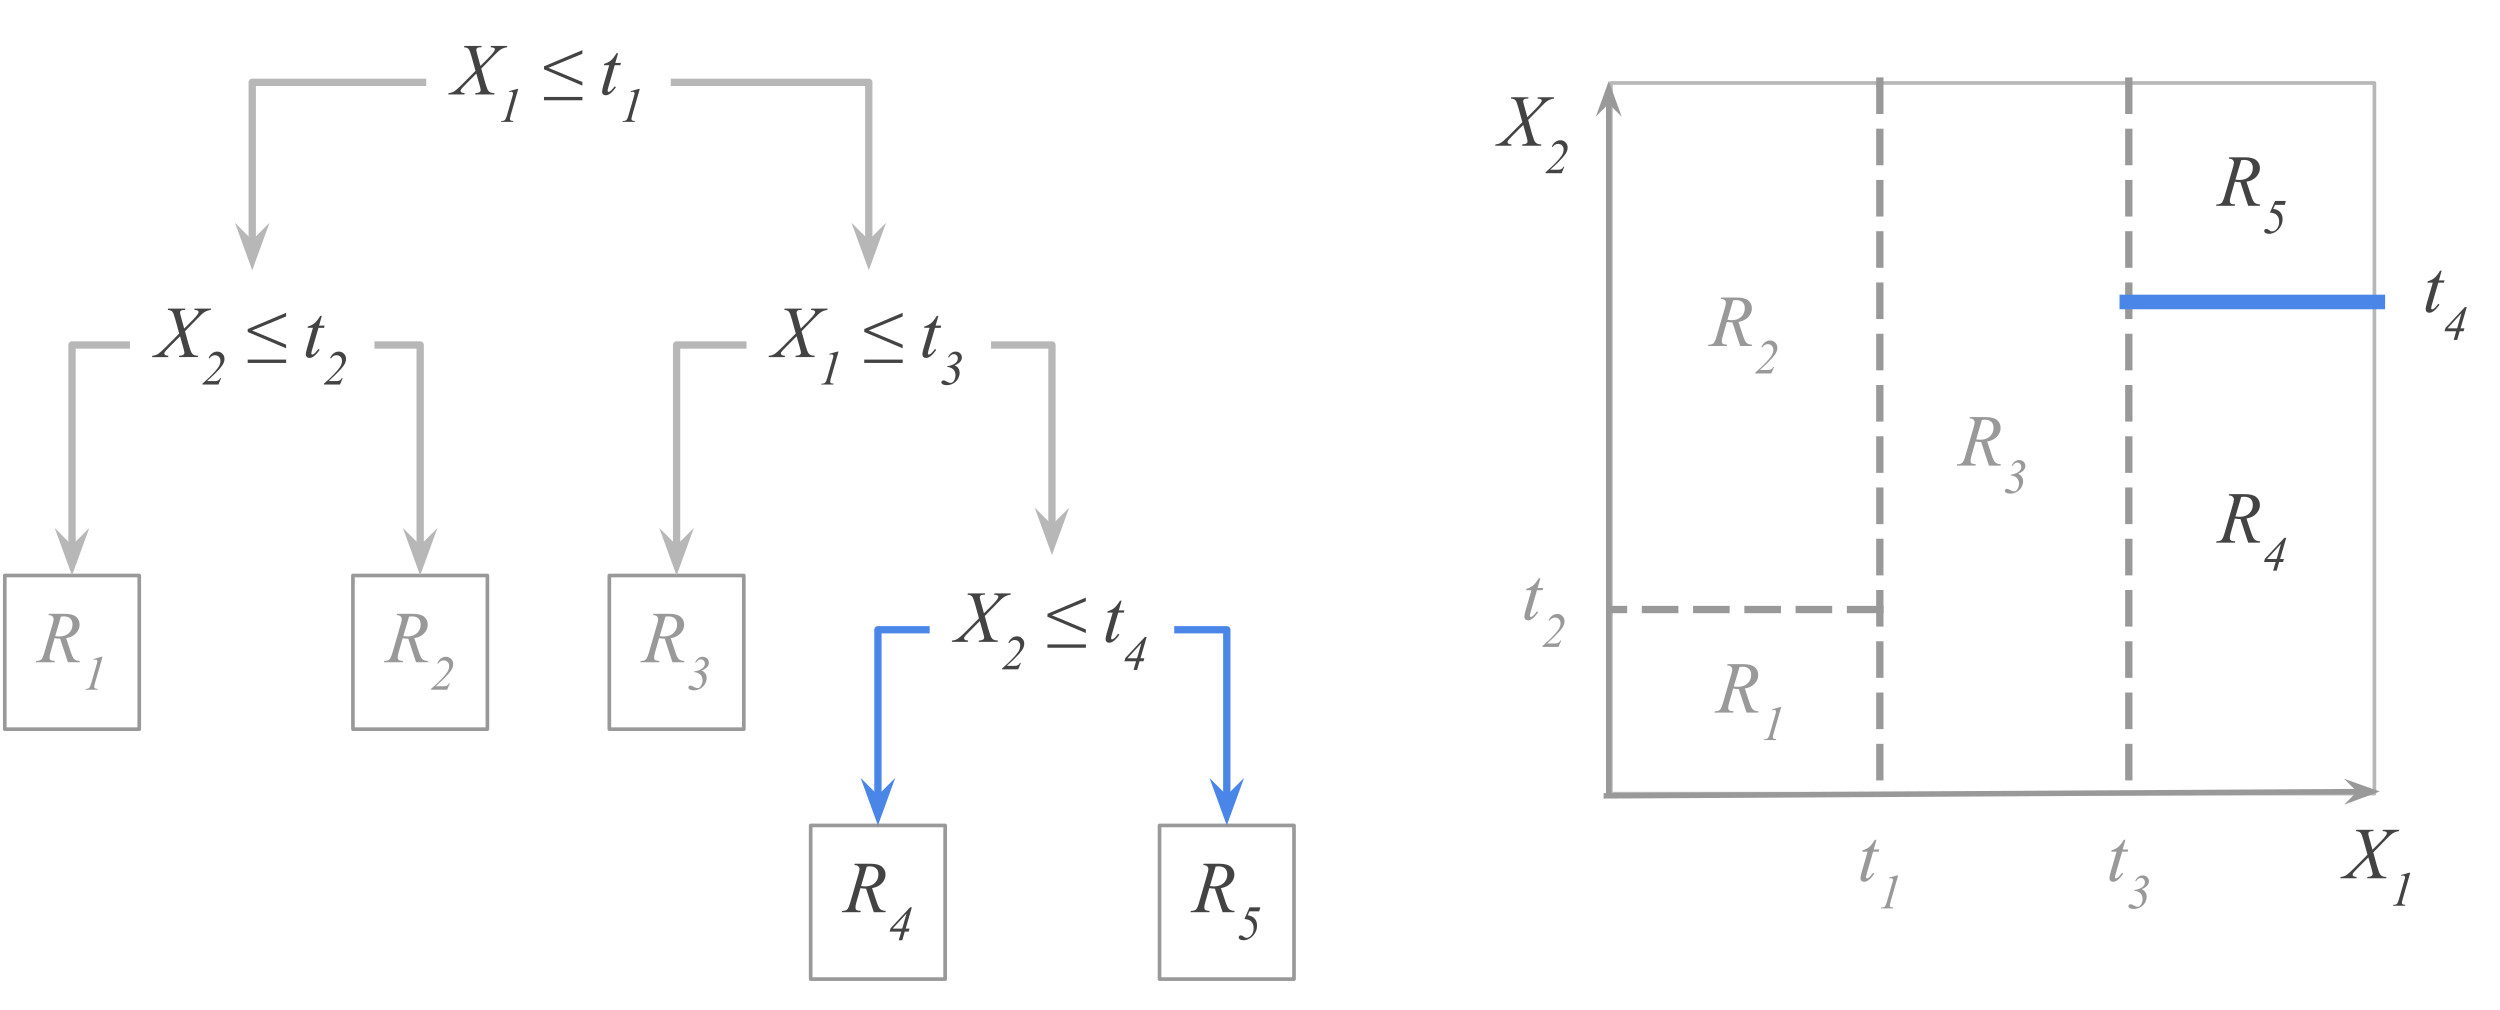 <svg version="1.1" viewBox="0.0 0.0 1365.575 551.656" fill="none" stroke="none" stroke-linecap="square" stroke-miterlimit="10" xmlns:xlink="http://www.w3.org/1999/xlink" xmlns="http://www.w3.org/2000/svg"><clipPath id="p.0"><path d="m0 0l1365.575 0l0 551.656l-1365.575 0l0 -551.656z" clip-rule="nonzero"/></clipPath><g clip-path="url(#p.0)"><path fill="#000000" fill-opacity="0.0" d="m0 0l1365.575 0l0 551.656l-1365.575 0z" fill-rule="evenodd"/><path fill="#000000" fill-opacity="0.0" d="m230.811 4.184l137.575 0l0 81.575l-137.575 0z" fill-rule="evenodd"/><path fill="#434343" d="m268.192 25.099l8.953 0l-0.203 0.719q-1.906 0.281 -3.328 1.156q-1.406 0.859 -3.844 3.453l-6.875 7.031l1.938 7.094q0.266 1.016 1.016 3.141q0.469 1.375 0.938 1.938q0.469 0.562 1.172 0.875q0.719 0.297 2.156 0.359l-0.203 0.719l-10.391 0l0.203 -0.719q1.609 -0.062 2.312 -0.609q0.531 -0.391 0.531 -1.016q0 -0.547 -0.516 -2.406l-1.859 -6.656l-6.203 6.266q-1.812 1.859 -2.172 2.438q-0.219 0.359 -0.219 0.688q0 0.594 0.594 0.953q0.266 0.156 1.656 0.344l-0.188 0.719l-8.812 0l0.203 -0.719q1.672 -0.156 2.719 -0.766q1.547 -0.922 4.266 -3.656l7.688 -7.734l-2.109 -7.641q-0.953 -3.516 -1.672 -4.312q-0.703 -0.812 -2.484 -0.938l0.203 -0.719l9.469 0l-0.234 0.719q-1.312 0 -1.781 0.172q-0.453 0.156 -0.703 0.5q-0.234 0.344 -0.234 0.781q0 0.469 0.469 2.188l1.797 6.516l4.156 -4.141q2.469 -2.453 3.391 -3.969q0.328 -0.516 0.328 -0.938q0 -0.438 -0.375 -0.703q-0.531 -0.344 -1.969 -0.406l0.219 -0.719z" fill-rule="nonzero"/><path fill="#434343" d="m283.079 48.568l-4.188 14.594q-0.359 1.281 -0.359 1.859q0 0.484 0.328 0.734q0.328 0.25 1.547 0.344l-0.125 0.484l-6.703 0l0.188 -0.484q1.062 -0.016 1.406 -0.172q0.547 -0.234 0.812 -0.625q0.438 -0.594 0.875 -2.141l3.016 -10.484q0.281 -0.938 0.297 -1.094q0.047 -0.25 0.047 -0.5q0 -0.453 -0.25 -0.719q-0.25 -0.266 -0.672 -0.266q-0.344 0 -1.062 0.156l-0.156 -0.469l4.375 -1.219l0.625 0z" fill-rule="nonzero"/><path fill="#434343" d="m318.11 46.771l-20.969 -8.906l0 -1.609l20.969 -8.875l0 2.0l-18.562 7.672l18.562 7.734l0 1.984zm-20.984 6.188l21.016 0l0 1.812l-21.016 0l0 -1.812zm40.5 -23.891l-1.516 5.312l3.062 0l-0.328 1.219l-3.047 0l-3.359 11.531q-0.547 1.859 -0.547 2.406q0 0.328 0.156 0.5q0.156 0.172 0.359 0.172q0.5 0 1.297 -0.672q0.469 -0.391 2.094 -2.406l0.641 0.484q-1.797 2.625 -3.406 3.688q-1.094 0.75 -2.203 0.75q-0.859 0 -1.406 -0.531q-0.547 -0.547 -0.547 -1.391q0 -1.047 0.625 -3.219l3.266 -11.312l-2.953 0l0.203 -0.75q2.141 -0.594 3.562 -1.75q1.438 -1.172 3.188 -4.031l0.859 0z" fill-rule="nonzero"/><path fill="#434343" d="m349.473 48.568l-4.188 14.594q-0.359 1.281 -0.359 1.859q0 0.484 0.328 0.734q0.328 0.25 1.547 0.344l-0.125 0.484l-6.703 0l0.188 -0.484q1.062 -0.016 1.406 -0.172q0.547 -0.234 0.812 -0.625q0.438 -0.594 0.875 -2.141l3.016 -10.484q0.281 -0.938 0.297 -1.094q0.047 -0.25 0.047 -0.5q0 -0.453 -0.25 -0.719q-0.25 -0.266 -0.672 -0.266q-0.344 0 -1.062 0.156l-0.156 -0.469l4.375 -1.219l0.625 0z" fill-rule="nonzero"/><path fill="#000000" fill-opacity="0.0" d="m68.974 147.659l137.575 0l0 81.575l-137.575 0z" fill-rule="evenodd"/><path fill="#434343" d="m106.355 168.574l8.953 0l-0.203 0.719q-1.906 0.281 -3.328 1.156q-1.406 0.859 -3.844 3.453l-6.875 7.031l1.938 7.094q0.266 1.016 1.016 3.141q0.469 1.375 0.938 1.938q0.469 0.562 1.172 0.875q0.719 0.297 2.156 0.359l-0.203 0.719l-10.391 0l0.203 -0.719q1.609 -0.062 2.312 -0.609q0.531 -0.391 0.531 -1.016q0 -0.547 -0.516 -2.406l-1.859 -6.656l-6.203 6.266q-1.812 1.859 -2.172 2.438q-0.219 0.359 -0.219 0.688q0 0.594 0.594 0.953q0.266 0.156 1.656 0.344l-0.188 0.719l-8.812 0l0.203 -0.719q1.672 -0.156 2.719 -0.766q1.547 -0.922 4.266 -3.656l7.688 -7.734l-2.109 -7.641q-0.953 -3.516 -1.672 -4.312q-0.703 -0.812 -2.484 -0.938l0.203 -0.719l9.469 0l-0.234 0.719q-1.312 0 -1.781 0.172q-0.453 0.156 -0.703 0.5q-0.234 0.344 -0.234 0.781q0 0.469 0.469 2.188l1.797 6.516l4.156 -4.141q2.469 -2.453 3.391 -3.969q0.328 -0.516 0.328 -0.938q0 -0.438 -0.375 -0.703q-0.531 -0.344 -1.969 -0.406l0.219 -0.719z" fill-rule="nonzero"/><path fill="#434343" d="m119.32 210.059l-8.781 0l0 -0.484q6.703 -5.875 8.875 -9.219q1.0 -1.562 1.0 -3.266q0 -1.344 -0.844 -2.188q-0.828 -0.859 -2.156 -0.859q-1.828 0 -3.016 1.75l-0.453 -0.203q0.656 -1.688 1.938 -2.609q1.281 -0.938 2.766 -0.938q1.672 0 2.812 1.156q1.156 1.156 1.156 2.797q0 1.141 -0.406 2.109q-0.625 1.531 -2.312 3.422q-2.547 2.875 -6.797 6.641l4.422 0q1.062 0 1.75 -0.438q0.703 -0.438 1.0 -1.188l0.516 0l-1.469 3.516z" fill-rule="nonzero"/><path fill="#434343" d="m156.273 190.246l-20.969 -8.906l0 -1.609l20.969 -8.875l0 2.0l-18.562 7.672l18.562 7.734l0 1.984zm-20.984 6.188l21.016 0l0 1.812l-21.016 0l0 -1.812zm40.5 -23.891l-1.516 5.312l3.062 0l-0.328 1.219l-3.047 0l-3.359 11.531q-0.547 1.859 -0.547 2.406q0 0.328 0.156 0.5q0.156 0.172 0.359 0.172q0.5 0 1.297 -0.672q0.469 -0.391 2.094 -2.406l0.641 0.484q-1.797 2.625 -3.406 3.688q-1.094 0.75 -2.203 0.75q-0.859 0 -1.406 -0.531q-0.547 -0.547 -0.547 -1.391q0 -1.047 0.625 -3.219l3.266 -11.312l-2.953 0l0.203 -0.75q2.141 -0.594 3.562 -1.75q1.438 -1.172 3.188 -4.031l0.859 0z" fill-rule="nonzero"/><path fill="#434343" d="m185.714 210.059l-8.781 0l0 -0.484q6.703 -5.875 8.875 -9.219q1.0 -1.562 1.0 -3.266q0 -1.344 -0.844 -2.188q-0.828 -0.859 -2.156 -0.859q-1.828 0 -3.016 1.75l-0.453 -0.203q0.656 -1.688 1.938 -2.609q1.281 -0.938 2.766 -0.938q1.672 0 2.812 1.156q1.156 1.156 1.156 2.797q0 1.141 -0.406 2.109q-0.625 1.531 -2.312 3.422q-2.547 2.875 -6.797 6.641l4.422 0q1.062 0 1.75 -0.438q0.703 -0.438 1.0 -1.188l0.516 0l-1.469 3.516z" fill-rule="nonzero"/><path fill="#000000" fill-opacity="0.0" d="m405.761 147.659l137.575 0l0 81.575l-137.575 0z" fill-rule="evenodd"/><path fill="#434343" d="m443.143 168.574l8.953 0l-0.203 0.719q-1.906 0.281 -3.328 1.156q-1.406 0.859 -3.844 3.453l-6.875 7.031l1.938 7.094q0.266 1.016 1.016 3.141q0.469 1.375 0.938 1.938q0.469 0.562 1.172 0.875q0.719 0.297 2.156 0.359l-0.203 0.719l-10.391 0l0.203 -0.719q1.609 -0.062 2.312 -0.609q0.531 -0.391 0.531 -1.016q0 -0.547 -0.516 -2.406l-1.859 -6.656l-6.203 6.266q-1.812 1.859 -2.172 2.438q-0.219 0.359 -0.219 0.688q0 0.594 0.594 0.953q0.266 0.156 1.656 0.344l-0.188 0.719l-8.812 0l0.203 -0.719q1.672 -0.156 2.719 -0.766q1.547 -0.922 4.266 -3.656l7.688 -7.734l-2.109 -7.641q-0.953 -3.516 -1.672 -4.312q-0.703 -0.812 -2.484 -0.938l0.203 -0.719l9.469 0l-0.234 0.719q-1.312 0 -1.781 0.172q-0.453 0.156 -0.703 0.5q-0.234 0.344 -0.234 0.781q0 0.469 0.469 2.188l1.797 6.516l4.156 -4.141q2.469 -2.453 3.391 -3.969q0.328 -0.516 0.328 -0.938q0 -0.438 -0.375 -0.703q-0.531 -0.344 -1.969 -0.406l0.219 -0.719z" fill-rule="nonzero"/><path fill="#434343" d="m458.029 192.043l-4.188 14.594q-0.359 1.281 -0.359 1.859q0 0.484 0.328 0.734q0.328 0.25 1.547 0.344l-0.125 0.484l-6.703 0l0.188 -0.484q1.062 -0.016 1.406 -0.172q0.547 -0.234 0.812 -0.625q0.438 -0.594 0.875 -2.141l3.016 -10.484q0.281 -0.938 0.297 -1.094q0.047 -0.25 0.047 -0.5q0 -0.453 -0.25 -0.719q-0.25 -0.266 -0.672 -0.266q-0.344 0 -1.062 0.156l-0.156 -0.469l4.375 -1.219l0.625 0z" fill-rule="nonzero"/><path fill="#434343" d="m493.06 190.246l-20.969 -8.906l0 -1.609l20.969 -8.875l0 2.0l-18.562 7.672l18.562 7.734l0 1.984zm-20.984 6.188l21.016 0l0 1.812l-21.016 0l0 -1.812zm40.5 -23.891l-1.516 5.312l3.063 0l-0.328 1.219l-3.047 0l-3.359 11.531q-0.547 1.859 -0.547 2.406q0 0.328 0.156 0.5q0.156 0.172 0.359 0.172q0.5 0 1.297 -0.672q0.469 -0.391 2.094 -2.406l0.641 0.484q-1.797 2.625 -3.406 3.688q-1.094 0.75 -2.203 0.75q-0.859 0 -1.406 -0.531q-0.547 -0.547 -0.547 -1.391q0 -1.047 0.625 -3.219l3.266 -11.312l-2.953 0l0.203 -0.75q2.141 -0.594 3.562 -1.75q1.438 -1.172 3.188 -4.031l0.859 0z" fill-rule="nonzero"/><path fill="#434343" d="m517.377 200.418l0 -0.375q3.141 -0.484 4.688 -1.875q1.125 -1.0 1.125 -2.359q0 -1.031 -0.656 -1.703q-0.641 -0.672 -1.562 -0.672q-1.469 0 -2.594 1.812l-0.484 -0.141q0.672 -1.516 1.734 -2.281q1.062 -0.781 2.328 -0.781q1.531 0 2.484 0.922q0.953 0.922 0.953 2.328q0 1.188 -0.891 2.297q-0.891 1.109 -3.062 1.984q1.344 0.547 2.031 1.609q0.703 1.047 0.703 2.516q0 1.625 -0.938 3.266q-0.938 1.625 -2.578 2.516q-1.625 0.891 -3.422 0.891q-1.641 0 -2.5 -0.578q-0.547 -0.391 -0.547 -0.906q0 -0.453 0.328 -0.781q0.328 -0.328 0.812 -0.328q0.344 0 0.672 0.109q0.219 0.062 1.031 0.516q0.812 0.453 1.266 0.609q0.453 0.156 0.938 0.156q1.172 0 1.922 -1.359q0.766 -1.375 0.766 -2.906q0 -1.25 -0.516 -2.219q-0.516 -0.984 -1.625 -1.578q-1.094 -0.609 -2.406 -0.688z" fill-rule="nonzero"/><path fill="#000000" fill-opacity="0.0" d="m505.824 303.213l137.575 0l0 81.575l-137.575 0z" fill-rule="evenodd"/><path fill="#434343" d="m543.206 324.128l8.953 0l-0.203 0.719q-1.906 0.281 -3.328 1.156q-1.406 0.859 -3.844 3.453l-6.875 7.031l1.938 7.094q0.266 1.016 1.016 3.141q0.469 1.375 0.938 1.938q0.469 0.562 1.172 0.875q0.719 0.297 2.156 0.359l-0.203 0.719l-10.391 0l0.203 -0.719q1.609 -0.062 2.312 -0.609q0.531 -0.391 0.531 -1.016q0 -0.547 -0.516 -2.406l-1.859 -6.656l-6.203 6.266q-1.812 1.859 -2.172 2.438q-0.219 0.359 -0.219 0.688q0 0.594 0.594 0.953q0.266 0.156 1.656 0.344l-0.188 0.719l-8.812 0l0.203 -0.719q1.672 -0.156 2.719 -0.766q1.547 -0.922 4.266 -3.656l7.688 -7.734l-2.109 -7.641q-0.953 -3.516 -1.672 -4.312q-0.703 -0.812 -2.484 -0.938l0.203 -0.719l9.469 0l-0.234 0.719q-1.312 0 -1.781 0.172q-0.453 0.156 -0.703 0.5q-0.234 0.344 -0.234 0.781q0 0.469 0.469 2.188l1.797 6.516l4.156 -4.141q2.469 -2.453 3.391 -3.969q0.328 -0.516 0.328 -0.938q0 -0.438 -0.375 -0.703q-0.531 -0.344 -1.969 -0.406l0.219 -0.719z" fill-rule="nonzero"/><path fill="#434343" d="m556.17 365.613l-8.781 0l0 -0.484q6.703 -5.875 8.875 -9.219q1.0 -1.562 1.0 -3.266q0 -1.344 -0.844 -2.188q-0.828 -0.859 -2.156 -0.859q-1.828 0 -3.016 1.75l-0.453 -0.203q0.656 -1.688 1.938 -2.609q1.281 -0.938 2.766 -0.938q1.672 0 2.812 1.156q1.156 1.156 1.156 2.797q0 1.141 -0.406 2.109q-0.625 1.531 -2.312 3.422q-2.547 2.875 -6.797 6.641l4.422 0q1.062 0 1.75 -0.438q0.703 -0.438 1.0 -1.188l0.516 0l-1.469 3.516z" fill-rule="nonzero"/><path fill="#434343" d="m593.123 345.8l-20.969 -8.906l0 -1.609l20.969 -8.875l0 2.0l-18.562 7.672l18.562 7.734l0 1.984zm-20.984 6.188l21.016 0l0 1.812l-21.016 0l0 -1.812zm40.5 -23.891l-1.516 5.312l3.062 0l-0.328 1.219l-3.047 0l-3.359 11.531q-0.547 1.859 -0.547 2.406q0 0.328 0.156 0.5q0.156 0.172 0.359 0.172q0.5 0 1.297 -0.672q0.469 -0.391 2.094 -2.406l0.641 0.484q-1.797 2.625 -3.406 3.688q-1.094 0.75 -2.203 0.75q-0.859 0 -1.406 -0.531q-0.547 -0.547 -0.547 -1.391q0 -1.047 0.625 -3.219l3.266 -11.312l-2.953 0l0.203 -0.75q2.141 -0.594 3.562 -1.75q1.438 -1.172 3.188 -4.031l0.859 0z" fill-rule="nonzero"/><path fill="#434343" d="m626.346 347.956l-3.375 11.609l2.109 0l-0.469 1.625l-2.141 0l-1.359 4.734l-1.922 0l1.375 -4.734l-6.375 0l0.547 -1.828l10.609 -11.406l1.0 0zm-2.891 3.359l-7.594 8.25l5.219 0l2.375 -8.25z" fill-rule="nonzero"/><path fill="#000000" fill-opacity="0.0" d="m2.613 314.36l73.449 0l0 83.937l-73.449 0z" fill-rule="evenodd"/><path stroke="#999999" stroke-width="2.0" stroke-linejoin="round" stroke-linecap="butt" d="m2.613 314.36l73.449 0l0 83.937l-73.449 0z" fill-rule="evenodd"/><path fill="#999999" d="m37.082 361.76l-4.234 -12.875q-1.484 0.016 -3.047 -0.297l-2.297 8.016q-0.438 1.562 -0.438 2.641q0 0.812 0.562 1.281q0.422 0.359 2.344 0.516l-0.172 0.719l-10.266 0l0.219 -0.719q1.453 -0.062 1.953 -0.297q0.797 -0.328 1.172 -0.906q0.625 -0.906 1.312 -3.234l4.625 -16.0q0.469 -1.594 0.469 -2.484q0 -0.891 -0.734 -1.516q-0.734 -0.625 -2.094 -0.609l0.234 -0.719l8.625 0q4.344 0 6.25 1.641q1.922 1.641 1.922 4.312q0 2.562 -1.969 4.688q-1.953 2.109 -5.375 2.672l2.578 7.766q0.938 2.844 1.875 3.703q0.938 0.859 3.031 0.984l-0.219 0.719l-6.328 0zm-6.953 -14.281q1.25 0.172 2.219 0.172q3.359 0 5.312 -1.859q1.953 -1.859 1.953 -4.641q0 -2.172 -1.219 -3.312q-1.219 -1.156 -3.656 -1.156q-0.625 0 -1.484 0.156l-3.125 10.641z" fill-rule="nonzero"/><path fill="#999999" d="m56.016 358.744l-4.188 14.594q-0.359 1.281 -0.359 1.859q0 0.484 0.328 0.734q0.328 0.25 1.547 0.344l-0.125 0.484l-6.703 0l0.188 -0.484q1.062 -0.016 1.406 -0.172q0.547 -0.234 0.812 -0.625q0.438 -0.594 0.875 -2.141l3.016 -10.484q0.281 -0.938 0.297 -1.094q0.047 -0.25 0.047 -0.5q0 -0.453 -0.25 -0.719q-0.25 -0.266 -0.672 -0.266q-0.344 0 -1.062 0.156l-0.156 -0.469l4.375 -1.219l0.625 0z" fill-rule="nonzero"/><path fill="#000000" fill-opacity="0.0" d="m192.776 314.36l73.449 0l0 83.937l-73.449 0z" fill-rule="evenodd"/><path stroke="#999999" stroke-width="2.0" stroke-linejoin="round" stroke-linecap="butt" d="m192.776 314.36l73.449 0l0 83.937l-73.449 0z" fill-rule="evenodd"/><path fill="#999999" d="m227.245 361.76l-4.234 -12.875q-1.484 0.016 -3.047 -0.297l-2.297 8.016q-0.438 1.562 -0.438 2.641q0 0.812 0.562 1.281q0.422 0.359 2.344 0.516l-0.172 0.719l-10.266 0l0.219 -0.719q1.453 -0.062 1.953 -0.297q0.797 -0.328 1.172 -0.906q0.625 -0.906 1.312 -3.234l4.625 -16.0q0.469 -1.594 0.469 -2.484q0 -0.891 -0.734 -1.516q-0.734 -0.625 -2.094 -0.609l0.234 -0.719l8.625 0q4.344 0 6.25 1.641q1.922 1.641 1.922 4.312q0 2.562 -1.969 4.688q-1.953 2.109 -5.375 2.672l2.578 7.766q0.938 2.844 1.875 3.703q0.938 0.859 3.031 0.984l-0.219 0.719l-6.328 0zm-6.953 -14.281q1.25 0.172 2.219 0.172q3.359 0 5.312 -1.859q1.953 -1.859 1.953 -4.641q0 -2.172 -1.219 -3.312q-1.219 -1.156 -3.656 -1.156q-0.625 0 -1.484 0.156l-3.125 10.641z" fill-rule="nonzero"/><path fill="#999999" d="m244.256 376.76l-8.781 0l0 -0.484q6.703 -5.875 8.875 -9.219q1.0 -1.562 1.0 -3.266q0 -1.344 -0.844 -2.188q-0.828 -0.859 -2.156 -0.859q-1.828 0 -3.016 1.75l-0.453 -0.203q0.656 -1.688 1.938 -2.609q1.281 -0.938 2.766 -0.938q1.672 0 2.812 1.156q1.156 1.156 1.156 2.797q0 1.141 -0.406 2.109q-0.625 1.531 -2.312 3.422q-2.547 2.875 -6.797 6.641l4.422 0q1.062 0 1.75 -0.438q0.703 -0.438 1.0 -1.188l0.516 0l-1.469 3.516z" fill-rule="nonzero"/><path fill="#000000" fill-opacity="0.0" d="m442.818 450.885l73.449 0l0 83.937l-73.449 0z" fill-rule="evenodd"/><path stroke="#999999" stroke-width="2.0" stroke-linejoin="round" stroke-linecap="butt" d="m442.818 450.885l73.449 0l0 83.937l-73.449 0z" fill-rule="evenodd"/><path fill="#434343" d="m477.287 498.285l-4.234 -12.875q-1.484 0.016 -3.047 -0.297l-2.297 8.016q-0.438 1.562 -0.438 2.641q0 0.812 0.562 1.281q0.422 0.359 2.344 0.516l-0.172 0.719l-10.266 0l0.219 -0.719q1.453 -0.062 1.953 -0.297q0.797 -0.328 1.172 -0.906q0.625 -0.906 1.312 -3.234l4.625 -16.0q0.469 -1.594 0.469 -2.484q0 -0.891 -0.734 -1.516q-0.734 -0.625 -2.094 -0.609l0.234 -0.719l8.625 0q4.344 0 6.25 1.641q1.922 1.641 1.922 4.312q0 2.562 -1.969 4.688q-1.953 2.109 -5.375 2.672l2.578 7.766q0.938 2.844 1.875 3.703q0.938 0.859 3.031 0.984l-0.219 0.719l-6.328 0zm-6.953 -14.281q1.25 0.172 2.219 0.172q3.359 0 5.312 -1.859q1.953 -1.859 1.953 -4.641q0 -2.172 -1.219 -3.312q-1.219 -1.156 -3.656 -1.156q-0.625 0 -1.484 0.156l-3.125 10.641z" fill-rule="nonzero"/><path fill="#434343" d="m498.08 495.628l-3.375 11.609l2.109 0l-0.469 1.625l-2.141 0l-1.359 4.734l-1.922 0l1.375 -4.734l-6.375 0l0.547 -1.828l10.609 -11.406l1.0 0zm-2.891 3.359l-7.594 8.25l5.219 0l2.375 -8.25z" fill-rule="nonzero"/><path fill="#000000" fill-opacity="0.0" d="m633.374 450.885l73.449 0l0 83.937l-73.449 0z" fill-rule="evenodd"/><path stroke="#999999" stroke-width="2.0" stroke-linejoin="round" stroke-linecap="butt" d="m633.374 450.885l73.449 0l0 83.937l-73.449 0z" fill-rule="evenodd"/><path fill="#434343" d="m667.843 498.285l-4.234 -12.875q-1.484 0.016 -3.047 -0.297l-2.297 8.016q-0.438 1.562 -0.438 2.641q0 0.812 0.562 1.281q0.422 0.359 2.344 0.516l-0.172 0.719l-10.266 0l0.219 -0.719q1.453 -0.062 1.953 -0.297q0.797 -0.328 1.172 -0.906q0.625 -0.906 1.312 -3.234l4.625 -16.0q0.469 -1.594 0.469 -2.484q0 -0.891 -0.734 -1.516q-0.734 -0.625 -2.094 -0.609l0.234 -0.719l8.625 0q4.344 0 6.25 1.641q1.922 1.641 1.922 4.312q0 2.562 -1.969 4.688q-1.953 2.109 -5.375 2.672l2.578 7.766q0.938 2.844 1.875 3.703q0.938 0.859 3.031 0.984l-0.219 0.719l-6.328 0zm-6.953 -14.281q1.25 0.172 2.219 0.172q3.359 0 5.312 -1.859q1.953 -1.859 1.953 -4.641q0 -2.172 -1.219 -3.312q-1.219 -1.156 -3.656 -1.156q-0.625 0 -1.484 0.156l-3.125 10.641z" fill-rule="nonzero"/><path fill="#434343" d="m682.527 495.628l5.891 0l-0.594 2.156l-5.297 0l-0.984 2.172q2.109 0.344 3.281 1.312q1.812 1.531 1.812 4.266q0 1.797 -0.672 3.266q-0.672 1.469 -1.641 2.453q-0.969 0.984 -2.078 1.562q-1.5 0.781 -3.047 0.781q-1.312 0 -2.078 -0.578q-0.516 -0.391 -0.516 -0.984q0 -0.469 0.328 -0.797q0.344 -0.328 0.844 -0.328q0.688 0 1.531 0.688q0.516 0.422 0.859 0.562q0.281 0.125 0.656 0.125q1.469 0 2.703 -1.469q1.234 -1.469 1.234 -3.812q0 -1.625 -0.656 -2.766q-0.656 -1.141 -1.672 -1.609q-1.016 -0.469 -2.703 -0.656l2.797 -6.344z" fill-rule="nonzero"/><path fill="#000000" fill-opacity="0.0" d="m332.842 314.36l73.449 0l0 83.937l-73.449 0z" fill-rule="evenodd"/><path stroke="#999999" stroke-width="2.0" stroke-linejoin="round" stroke-linecap="butt" d="m332.842 314.36l73.449 0l0 83.937l-73.449 0z" fill-rule="evenodd"/><path fill="#999999" d="m367.31 361.76l-4.234 -12.875q-1.484 0.016 -3.047 -0.297l-2.297 8.016q-0.438 1.562 -0.438 2.641q0 0.812 0.562 1.281q0.422 0.359 2.344 0.516l-0.172 0.719l-10.266 0l0.219 -0.719q1.453 -0.062 1.953 -0.297q0.797 -0.328 1.172 -0.906q0.625 -0.906 1.312 -3.234l4.625 -16.0q0.469 -1.594 0.469 -2.484q0 -0.891 -0.734 -1.516q-0.734 -0.625 -2.094 -0.609l0.234 -0.719l8.625 0q4.344 0 6.25 1.641q1.922 1.641 1.922 4.312q0 2.562 -1.969 4.688q-1.953 2.109 -5.375 2.672l2.578 7.766q0.938 2.844 1.875 3.703q0.938 0.859 3.031 0.984l-0.219 0.719l-6.328 0zm-6.953 -14.281q1.25 0.172 2.219 0.172q3.359 0 5.312 -1.859q1.953 -1.859 1.953 -4.641q0 -2.172 -1.219 -3.312q-1.219 -1.156 -3.656 -1.156q-0.625 0 -1.484 0.156l-3.125 10.641z" fill-rule="nonzero"/><path fill="#999999" d="m379.197 367.119l0 -0.375q3.141 -0.484 4.688 -1.875q1.125 -1.0 1.125 -2.359q0 -1.031 -0.656 -1.703q-0.641 -0.672 -1.562 -0.672q-1.469 0 -2.594 1.812l-0.484 -0.141q0.672 -1.516 1.734 -2.281q1.062 -0.781 2.328 -0.781q1.531 0 2.484 0.922q0.953 0.922 0.953 2.328q0 1.188 -0.891 2.297q-0.891 1.109 -3.062 1.984q1.344 0.547 2.031 1.609q0.703 1.047 0.703 2.516q0 1.625 -0.938 3.266q-0.938 1.625 -2.578 2.516q-1.625 0.891 -3.422 0.891q-1.641 0 -2.5 -0.578q-0.547 -0.391 -0.547 -0.906q0 -0.453 0.328 -0.781q0.328 -0.328 0.812 -0.328q0.344 0 0.672 0.109q0.219 0.062 1.031 0.516q0.812 0.453 1.266 0.609q0.453 0.156 0.938 0.156q1.172 0 1.922 -1.359q0.766 -1.375 0.766 -2.906q0 -1.25 -0.516 -2.219q-0.516 -0.984 -1.625 -1.578q-1.094 -0.609 -2.406 -0.688z" fill-rule="nonzero"/><path fill="#000000" fill-opacity="0.0" d="m230.811 44.971l-93.039 0l0 102.677" fill-rule="evenodd"/><path stroke="#b7b7b7" stroke-width="4.0" stroke-linejoin="round" stroke-linecap="butt" d="m230.811 44.971l-93.039 0l0 88.969" fill-rule="evenodd"/><path fill="#b7b7b7" stroke="#b7b7b7" stroke-width="4.0" stroke-linecap="butt" d="m137.772 133.94l-4.498 -4.498l4.498 12.359l4.498 -12.359z" fill-rule="evenodd"/><path fill="#000000" fill-opacity="0.0" d="m368.386 44.971l106.173 0l0 102.677" fill-rule="evenodd"/><path stroke="#b7b7b7" stroke-width="4.0" stroke-linejoin="round" stroke-linecap="butt" d="m368.386 44.971l106.173 0l0 88.969" fill-rule="evenodd"/><path fill="#b7b7b7" stroke="#b7b7b7" stroke-width="4.0" stroke-linecap="butt" d="m474.559 133.94l-4.498 -4.498l4.498 12.359l4.498 -12.359z" fill-rule="evenodd"/><path fill="#000000" fill-opacity="0.0" d="m206.549 188.446l22.961 0l0 125.921" fill-rule="evenodd"/><path stroke="#b7b7b7" stroke-width="4.0" stroke-linejoin="round" stroke-linecap="butt" d="m206.549 188.446l22.961 0l0 112.213" fill-rule="evenodd"/><path fill="#b7b7b7" stroke="#b7b7b7" stroke-width="4.0" stroke-linecap="butt" d="m229.509 300.659l-4.498 -4.498l4.498 12.359l4.498 -12.359z" fill-rule="evenodd"/><path fill="#000000" fill-opacity="0.0" d="m68.974 188.446l-29.638 0l0 125.921" fill-rule="evenodd"/><path stroke="#b7b7b7" stroke-width="4.0" stroke-linejoin="round" stroke-linecap="butt" d="m68.974 188.446l-29.638 0l0 112.213" fill-rule="evenodd"/><path fill="#b7b7b7" stroke="#b7b7b7" stroke-width="4.0" stroke-linecap="butt" d="m39.336 300.659l-4.498 -4.498l4.498 12.359l4.498 -12.359z" fill-rule="evenodd"/><path fill="#000000" fill-opacity="0.0" d="m405.761 188.446l-36.189 0l0 125.921" fill-rule="evenodd"/><path stroke="#b7b7b7" stroke-width="4.0" stroke-linejoin="round" stroke-linecap="butt" d="m405.761 188.446l-36.189 0l0 112.213" fill-rule="evenodd"/><path fill="#b7b7b7" stroke="#b7b7b7" stroke-width="4.0" stroke-linecap="butt" d="m369.572 300.659l-4.498 -4.498l4.498 12.359l4.498 -12.359z" fill-rule="evenodd"/><path fill="#000000" fill-opacity="0.0" d="m543.336 188.446l31.276 0l0 114.772" fill-rule="evenodd"/><path stroke="#b7b7b7" stroke-width="4.0" stroke-linejoin="round" stroke-linecap="butt" d="m543.336 188.446l31.276 0l0 101.063" fill-rule="evenodd"/><path fill="#b7b7b7" stroke="#b7b7b7" stroke-width="4.0" stroke-linecap="butt" d="m574.612 289.51l-4.498 -4.498l4.498 12.359l4.498 -12.359z" fill-rule="evenodd"/><path fill="#000000" fill-opacity="0.0" d="m505.824 344.0l-26.268 0l0 106.898" fill-rule="evenodd"/><path stroke="#4a86e8" stroke-width="4.0" stroke-linejoin="round" stroke-linecap="butt" d="m505.824 344.0l-26.268 0l0 93.189" fill-rule="evenodd"/><path fill="#4a86e8" stroke="#4a86e8" stroke-width="4.0" stroke-linecap="butt" d="m479.556 437.189l-4.498 -4.498l4.498 12.359l4.498 -12.359z" fill-rule="evenodd"/><path fill="#000000" fill-opacity="0.0" d="m643.399 344.0l26.709 0l0 106.898" fill-rule="evenodd"/><path stroke="#4a86e8" stroke-width="4.0" stroke-linejoin="round" stroke-linecap="butt" d="m643.399 344.0l26.709 0l0 93.189" fill-rule="evenodd"/><path fill="#4a86e8" stroke="#4a86e8" stroke-width="4.0" stroke-linecap="butt" d="m670.108 437.189l-4.498 -4.498l4.498 12.359l4.498 -12.359z" fill-rule="evenodd"/><path fill="#000000" fill-opacity="0.0" d="m879.937 45.336l417.039 0l0 388.189l-417.039 0z" fill-rule="evenodd"/><path stroke="#b7b7b7" stroke-width="2.0" stroke-linejoin="round" stroke-linecap="butt" d="m879.937 45.336l417.039 0l0 388.189l-417.039 0z" fill-rule="evenodd"/><path fill="#000000" fill-opacity="0.0" d="m801.513 32.213l73.449 0l0 91.811l-73.449 0z" fill-rule="evenodd"/><path fill="#434343" d="m840.028 53.128l8.953 0l-0.203 0.719q-1.906 0.281 -3.328 1.156q-1.406 0.859 -3.844 3.453l-6.875 7.031l1.938 7.094q0.266 1.016 1.016 3.141q0.469 1.375 0.938 1.938q0.469 0.562 1.172 0.875q0.719 0.297 2.156 0.359l-0.203 0.719l-10.391 0l0.203 -0.719q1.609 -0.062 2.312 -0.609q0.531 -0.391 0.531 -1.016q0 -0.547 -0.516 -2.406l-1.859 -6.656l-6.203 6.266q-1.812 1.859 -2.172 2.438q-0.219 0.359 -0.219 0.688q0 0.594 0.594 0.953q0.266 0.156 1.656 0.344l-0.188 0.719l-8.812 0l0.203 -0.719q1.672 -0.156 2.719 -0.766q1.547 -0.922 4.266 -3.656l7.688 -7.734l-2.109 -7.641q-0.953 -3.516 -1.672 -4.312q-0.703 -0.812 -2.484 -0.938l0.203 -0.719l9.469 0l-0.234 0.719q-1.312 0 -1.781 0.172q-0.453 0.156 -0.703 0.5q-0.234 0.344 -0.234 0.781q0 0.469 0.469 2.188l1.797 6.516l4.156 -4.141q2.469 -2.453 3.391 -3.969q0.328 -0.516 0.328 -0.938q0 -0.438 -0.375 -0.703q-0.531 -0.344 -1.969 -0.406l0.219 -0.719z" fill-rule="nonzero"/><path fill="#434343" d="m852.993 94.613l-8.781 0l0 -0.484q6.703 -5.875 8.875 -9.219q1.0 -1.562 1.0 -3.266q0 -1.344 -0.844 -2.188q-0.828 -0.859 -2.156 -0.859q-1.828 0 -3.016 1.75l-0.453 -0.203q0.656 -1.688 1.938 -2.609q1.281 -0.938 2.766 -0.938q1.672 0 2.812 1.156q1.156 1.156 1.156 2.797q0 1.141 -0.406 2.109q-0.625 1.531 -2.312 3.422q-2.547 2.875 -6.797 6.641l4.422 0q1.062 0 1.75 -0.438q0.703 -0.438 1.0 -1.188l0.516 0l-1.469 3.516z" fill-rule="nonzero"/><path fill="#000000" fill-opacity="0.0" d="m1263.141 432.339l73.449 0l0 91.811l-73.449 0z" fill-rule="evenodd"/><path fill="#434343" d="m1301.656 453.254l8.953 0l-0.203 0.719q-1.906 0.281 -3.328 1.156q-1.406 0.859 -3.844 3.453l-6.875 7.031l1.938 7.094q0.266 1.016 1.016 3.141q0.469 1.375 0.938 1.938q0.469 0.562 1.172 0.875q0.719 0.297 2.156 0.359l-0.203 0.719l-10.391 0l0.203 -0.719q1.609 -0.062 2.312 -0.609q0.531 -0.391 0.531 -1.016q0 -0.547 -0.516 -2.406l-1.859 -6.656l-6.203 6.266q-1.812 1.859 -2.172 2.438q-0.219 0.359 -0.219 0.688q0 0.594 0.594 0.953q0.266 0.156 1.656 0.344l-0.188 0.719l-8.812 0l0.203 -0.719q1.672 -0.156 2.719 -0.766q1.547 -0.922 4.266 -3.656l7.688 -7.734l-2.109 -7.641q-0.953 -3.516 -1.672 -4.312q-0.703 -0.812 -2.484 -0.938l0.203 -0.719l9.469 0l-0.234 0.719q-1.312 0 -1.781 0.172q-0.453 0.156 -0.703 0.5q-0.234 0.344 -0.234 0.781q0 0.469 0.469 2.188l1.797 6.516l4.156 -4.141q2.469 -2.453 3.391 -3.969q0.328 -0.516 0.328 -0.938q0 -0.438 -0.375 -0.703q-0.531 -0.344 -1.969 -0.406l0.219 -0.719z" fill-rule="nonzero"/><path fill="#434343" d="m1316.543 476.723l-4.188 14.594q-0.359 1.281 -0.359 1.859q0 0.484 0.328 0.734q0.328 0.25 1.547 0.344l-0.125 0.484l-6.703 0l0.188 -0.484q1.062 -0.016 1.406 -0.172q0.547 -0.234 0.812 -0.625q0.438 -0.594 0.875 -2.141l3.016 -10.484q0.281 -0.938 0.297 -1.094q0.047 -0.25 0.047 -0.5q0 -0.453 -0.25 -0.719q-0.25 -0.266 -0.672 -0.266q-0.344 0 -1.062 0.156l-0.156 -0.469l4.375 -1.219l0.625 0z" fill-rule="nonzero"/><path fill="#000000" fill-opacity="0.0" d="m990.092 433.795l73.449 0l0 83.937l-73.449 0z" fill-rule="evenodd"/><path fill="#999999" d="m1024.986 458.68l-1.516 5.312l3.062 0l-0.328 1.219l-3.047 0l-3.359 11.531q-0.547 1.859 -0.547 2.406q0 0.328 0.156 0.5q0.156 0.172 0.359 0.172q0.5 0 1.297 -0.672q0.469 -0.391 2.094 -2.406l0.641 0.484q-1.797 2.625 -3.406 3.688q-1.094 0.75 -2.203 0.75q-0.859 0 -1.406 -0.531q-0.547 -0.547 -0.547 -1.391q0 -1.047 0.625 -3.219l3.266 -11.312l-2.953 0l0.203 -0.75q2.141 -0.594 3.562 -1.75q1.438 -1.172 3.188 -4.031l0.859 0z" fill-rule="nonzero"/><path fill="#999999" d="m1036.834 478.18l-4.188 14.594q-0.359 1.281 -0.359 1.859q0 0.484 0.328 0.734q0.328 0.25 1.547 0.344l-0.125 0.484l-6.703 0l0.188 -0.484q1.062 -0.016 1.406 -0.172q0.547 -0.234 0.812 -0.625q0.438 -0.594 0.875 -2.141l3.016 -10.484q0.281 -0.938 0.297 -1.094q0.047 -0.25 0.047 -0.5q0 -0.453 -0.25 -0.719q-0.25 -0.266 -0.672 -0.266q-0.344 0 -1.062 0.156l-0.156 -0.469l4.375 -1.219l0.625 0z" fill-rule="nonzero"/><path fill="#000000" fill-opacity="0.0" d="m1026.816 44.284l0 389.512" fill-rule="evenodd"/><path stroke="#999999" stroke-width="4.0" stroke-linejoin="round" stroke-linecap="butt" stroke-dasharray="16.0,12.0" d="m1026.816 44.284l0 389.512" fill-rule="evenodd"/><path fill="#000000" fill-opacity="0.0" d="m806.488 290.974l73.449 0l0 83.937l-73.449 0z" fill-rule="evenodd"/><path fill="#999999" d="m841.383 315.858l-1.516 5.312l3.062 0l-0.328 1.219l-3.047 0l-3.359 11.531q-0.547 1.859 -0.547 2.406q0 0.328 0.156 0.5q0.156 0.172 0.359 0.172q0.5 0 1.297 -0.672q0.469 -0.391 2.094 -2.406l0.641 0.484q-1.797 2.625 -3.406 3.688q-1.094 0.75 -2.203 0.75q-0.859 0 -1.406 -0.531q-0.547 -0.547 -0.547 -1.391q0 -1.047 0.625 -3.219l3.266 -11.312l-2.953 0l0.203 -0.75q2.141 -0.594 3.562 -1.75q1.438 -1.172 3.188 -4.031l0.859 0z" fill-rule="nonzero"/><path fill="#999999" d="m851.308 353.374l-8.781 0l0 -0.484q6.703 -5.875 8.875 -9.219q1.0 -1.562 1.0 -3.266q0 -1.344 -0.844 -2.188q-0.828 -0.859 -2.156 -0.859q-1.828 0 -3.016 1.75l-0.453 -0.203q0.656 -1.688 1.938 -2.609q1.281 -0.938 2.766 -0.938q1.672 0 2.812 1.156q1.156 1.156 1.156 2.797q0 1.141 -0.406 2.109q-0.625 1.531 -2.312 3.422q-2.547 2.875 -6.797 6.641l4.422 0q1.062 0 1.75 -0.438q0.703 -0.438 1.0 -1.188l0.516 0l-1.469 3.516z" fill-rule="nonzero"/><path fill="#000000" fill-opacity="0.0" d="m1026.803 332.942l-146.866 0" fill-rule="evenodd"/><path stroke="#999999" stroke-width="4.0" stroke-linejoin="round" stroke-linecap="butt" stroke-dasharray="16.0,12.0" d="m1026.803 332.942l-146.866 0" fill-rule="evenodd"/><path fill="#000000" fill-opacity="0.0" d="m1126.092 433.795l73.449 0l0 83.937l-73.449 0z" fill-rule="evenodd"/><path fill="#999999" d="m1160.986 458.68l-1.516 5.312l3.062 0l-0.328 1.219l-3.047 0l-3.359 11.531q-0.547 1.859 -0.547 2.406q0 0.328 0.156 0.5q0.156 0.172 0.359 0.172q0.5 0 1.297 -0.672q0.469 -0.391 2.094 -2.406l0.641 0.484q-1.797 2.625 -3.406 3.688q-1.094 0.75 -2.203 0.75q-0.859 0 -1.406 -0.531q-0.547 -0.547 -0.547 -1.391q0 -1.047 0.625 -3.219l3.266 -11.312l-2.953 0l0.203 -0.75q2.141 -0.594 3.562 -1.75q1.438 -1.172 3.188 -4.031l0.859 0z" fill-rule="nonzero"/><path fill="#999999" d="m1165.787 486.555l0 -0.375q3.141 -0.484 4.688 -1.875q1.125 -1.0 1.125 -2.359q0 -1.031 -0.656 -1.703q-0.641 -0.672 -1.562 -0.672q-1.469 0 -2.594 1.812l-0.484 -0.141q0.672 -1.516 1.734 -2.281q1.062 -0.781 2.328 -0.781q1.531 0 2.484 0.922q0.953 0.922 0.953 2.328q0 1.188 -0.891 2.297q-0.891 1.109 -3.062 1.984q1.344 0.547 2.031 1.609q0.703 1.047 0.703 2.516q0 1.625 -0.938 3.266q-0.938 1.625 -2.578 2.516q-1.625 0.891 -3.422 0.891q-1.641 0 -2.5 -0.578q-0.547 -0.391 -0.547 -0.906q0 -0.453 0.328 -0.781q0.328 -0.328 0.812 -0.328q0.344 0 0.672 0.109q0.219 0.062 1.031 0.516q0.812 0.453 1.266 0.609q0.453 0.156 0.938 0.156q1.172 0 1.922 -1.359q0.766 -1.375 0.766 -2.906q0 -1.25 -0.516 -2.219q-0.516 -0.984 -1.625 -1.578q-1.094 -0.609 -2.406 -0.688z" fill-rule="nonzero"/><path fill="#000000" fill-opacity="0.0" d="m1162.816 44.284l0 389.512" fill-rule="evenodd"/><path stroke="#999999" stroke-width="4.0" stroke-linejoin="round" stroke-linecap="butt" stroke-dasharray="16.0,12.0" d="m1162.816 44.284l0 389.512" fill-rule="evenodd"/><path fill="#000000" fill-opacity="0.0" d="m1298.816 122.974l73.449 0l0 83.937l-73.449 0z" fill-rule="evenodd"/><path fill="#434343" d="m1333.711 147.858l-1.516 5.312l3.062 0l-0.328 1.219l-3.047 0l-3.359 11.531q-0.547 1.859 -0.547 2.406q0 0.328 0.156 0.5q0.156 0.172 0.359 0.172q0.5 0 1.297 -0.672q0.469 -0.391 2.094 -2.406l0.641 0.484q-1.797 2.625 -3.406 3.688q-1.094 0.75 -2.203 0.75q-0.859 0 -1.406 -0.531q-0.547 -0.547 -0.547 -1.391q0 -1.047 0.625 -3.219l3.266 -11.312l-2.953 0l0.203 -0.75q2.141 -0.594 3.562 -1.75q1.438 -1.172 3.188 -4.031l0.859 0z" fill-rule="nonzero"/><path fill="#434343" d="m1347.418 167.718l-3.375 11.609l2.109 0l-0.469 1.625l-2.141 0l-1.359 4.734l-1.922 0l1.375 -4.734l-6.375 0l0.547 -1.828l10.609 -11.406l1.0 0zm-2.891 3.359l-7.594 8.25l5.219 0l2.375 -8.25z" fill-rule="nonzero"/><path fill="#000000" fill-opacity="0.0" d="m1298.816 164.942l-137.071 0" fill-rule="evenodd"/><path stroke="#4a86e8" stroke-width="8.0" stroke-linejoin="round" stroke-linecap="butt" d="m1298.816 164.942l-137.071 0" fill-rule="evenodd"/><path fill="#000000" fill-opacity="0.0" d="m878.751 44.278l0 389.512" fill-rule="evenodd"/><path stroke="#999999" stroke-width="3.0" stroke-linejoin="round" stroke-linecap="butt" d="m878.751 54.559l0 379.231" fill-rule="evenodd"/><path fill="#999999" stroke="#999999" stroke-width="3.0" stroke-linecap="butt" d="m878.751 54.559l3.374 3.374l-3.374 -9.269l-3.374 9.269z" fill-rule="evenodd"/><path fill="#000000" fill-opacity="0.0" d="m1299.865 432.339l-422.425 2.362" fill-rule="evenodd"/><path stroke="#999999" stroke-width="3.0" stroke-linejoin="round" stroke-linecap="butt" d="m1289.584 432.396l-412.144 2.305" fill-rule="evenodd"/><path fill="#999999" stroke="#999999" stroke-width="3.0" stroke-linecap="butt" d="m1289.584 432.396l-3.355 3.393l9.25 -3.426l-9.288 -3.322z" fill-rule="evenodd"/><path fill="#000000" fill-opacity="0.0" d="m919.535 341.858l73.449 0l0 83.937l-73.449 0z" fill-rule="evenodd"/><path fill="#999999" d="m954.003 389.258l-4.234 -12.875q-1.484 0.016 -3.047 -0.297l-2.297 8.016q-0.438 1.562 -0.438 2.641q0 0.812 0.562 1.281q0.422 0.359 2.344 0.516l-0.172 0.719l-10.266 0l0.219 -0.719q1.453 -0.062 1.953 -0.297q0.797 -0.328 1.172 -0.906q0.625 -0.906 1.312 -3.234l4.625 -16.0q0.469 -1.594 0.469 -2.484q0 -0.891 -0.734 -1.516q-0.734 -0.625 -2.094 -0.609l0.234 -0.719l8.625 0q4.344 0 6.25 1.641q1.922 1.641 1.922 4.312q0 2.562 -1.969 4.688q-1.953 2.109 -5.375 2.672l2.578 7.766q0.938 2.844 1.875 3.703q0.938 0.859 3.031 0.984l-0.219 0.719l-6.328 0zm-6.953 -14.281q1.25 0.172 2.219 0.172q3.359 0 5.312 -1.859q1.953 -1.859 1.953 -4.641q0 -2.172 -1.219 -3.312q-1.219 -1.156 -3.656 -1.156q-0.625 0 -1.484 0.156l-3.125 10.641z" fill-rule="nonzero"/><path fill="#999999" d="m972.937 386.243l-4.188 14.594q-0.359 1.281 -0.359 1.859q0 0.484 0.328 0.734q0.328 0.25 1.547 0.344l-0.125 0.484l-6.703 0l0.188 -0.484q1.062 -0.016 1.406 -0.172q0.547 -0.234 0.812 -0.625q0.438 -0.594 0.875 -2.141l3.016 -10.484q0.281 -0.938 0.297 -1.094q0.047 -0.25 0.047 -0.5q0 -0.453 -0.25 -0.719q-0.25 -0.266 -0.672 -0.266q-0.344 0 -1.062 0.156l-0.156 -0.469l4.375 -1.219l0.625 0z" fill-rule="nonzero"/><path fill="#000000" fill-opacity="0.0" d="m1051.928 206.911l73.449 0l0 83.937l-73.449 0z" fill-rule="evenodd"/><path fill="#999999" d="m1086.397 254.311l-4.234 -12.875q-1.484 0.016 -3.047 -0.297l-2.297 8.016q-0.438 1.562 -0.438 2.641q0 0.812 0.562 1.281q0.422 0.359 2.344 0.516l-0.172 0.719l-10.266 0l0.219 -0.719q1.453 -0.062 1.953 -0.297q0.797 -0.328 1.172 -0.906q0.625 -0.906 1.312 -3.234l4.625 -16.0q0.469 -1.594 0.469 -2.484q0 -0.891 -0.734 -1.516q-0.734 -0.625 -2.094 -0.609l0.234 -0.719l8.625 0q4.344 0 6.25 1.641q1.922 1.641 1.922 4.312q0 2.562 -1.969 4.688q-1.953 2.109 -5.375 2.672l2.578 7.766q0.938 2.844 1.875 3.703q0.938 0.859 3.031 0.984l-0.219 0.719l-6.328 0zm-6.953 -14.281q1.25 0.172 2.219 0.172q3.359 0 5.312 -1.859q1.953 -1.859 1.953 -4.641q0 -2.172 -1.219 -3.312q-1.219 -1.156 -3.656 -1.156q-0.625 0 -1.484 0.156l-3.125 10.641z" fill-rule="nonzero"/><path fill="#999999" d="m1098.284 259.67l0 -0.375q3.141 -0.484 4.688 -1.875q1.125 -1.0 1.125 -2.359q0 -1.031 -0.656 -1.703q-0.641 -0.672 -1.562 -0.672q-1.469 0 -2.594 1.812l-0.484 -0.141q0.672 -1.516 1.734 -2.281q1.062 -0.781 2.328 -0.781q1.531 0 2.484 0.922q0.953 0.922 0.953 2.328q0 1.188 -0.891 2.297q-0.891 1.109 -3.062 1.984q1.344 0.547 2.031 1.609q0.703 1.047 0.703 2.516q0 1.625 -0.938 3.266q-0.938 1.625 -2.578 2.516q-1.625 0.891 -3.422 0.891q-1.641 0 -2.5 -0.578q-0.547 -0.391 -0.547 -0.906q0 -0.453 0.328 -0.781q0.328 -0.328 0.812 -0.328q0.344 0 0.672 0.109q0.219 0.062 1.031 0.516q0.812 0.453 1.266 0.609q0.453 0.156 0.938 0.156q1.172 0 1.922 -1.359q0.766 -1.375 0.766 -2.906q0 -1.25 -0.516 -2.219q-0.516 -0.984 -1.625 -1.578q-1.094 -0.609 -2.406 -0.688z" fill-rule="nonzero"/><path fill="#000000" fill-opacity="0.0" d="m916.058 141.599l73.449 0l0 83.937l-73.449 0z" fill-rule="evenodd"/><path fill="#999999" d="m950.527 188.999l-4.234 -12.875q-1.484 0.016 -3.047 -0.297l-2.297 8.016q-0.438 1.562 -0.438 2.641q0 0.812 0.562 1.281q0.422 0.359 2.344 0.516l-0.172 0.719l-10.266 0l0.219 -0.719q1.453 -0.062 1.953 -0.297q0.797 -0.328 1.172 -0.906q0.625 -0.906 1.312 -3.234l4.625 -16.0q0.469 -1.594 0.469 -2.484q0 -0.891 -0.734 -1.516q-0.734 -0.625 -2.094 -0.609l0.234 -0.719l8.625 0q4.344 0 6.25 1.641q1.922 1.641 1.922 4.312q0 2.562 -1.969 4.688q-1.953 2.109 -5.375 2.672l2.578 7.766q0.938 2.844 1.875 3.703q0.938 0.859 3.031 0.984l-0.219 0.719l-6.328 0zm-6.953 -14.281q1.25 0.172 2.219 0.172q3.359 0 5.312 -1.859q1.953 -1.859 1.953 -4.641q0 -2.172 -1.219 -3.312q-1.219 -1.156 -3.656 -1.156q-0.625 0 -1.484 0.156l-3.125 10.641z" fill-rule="nonzero"/><path fill="#999999" d="m967.538 203.999l-8.781 0l0 -0.484q6.703 -5.875 8.875 -9.219q1.0 -1.562 1.0 -3.266q0 -1.344 -0.844 -2.188q-0.828 -0.859 -2.156 -0.859q-1.828 0 -3.016 1.75l-0.453 -0.203q0.656 -1.688 1.938 -2.609q1.281 -0.938 2.766 -0.938q1.672 0 2.812 1.156q1.156 1.156 1.156 2.797q0 1.141 -0.406 2.109q-0.625 1.531 -2.312 3.422q-2.547 2.875 -6.797 6.641l4.422 0q1.062 0 1.75 -0.438q0.703 -0.438 1.0 -1.188l0.516 0l-1.469 3.516z" fill-rule="nonzero"/><path fill="#000000" fill-opacity="0.0" d="m1193.555 249.005l73.449 0l0 83.937l-73.449 0z" fill-rule="evenodd"/><path fill="#434343" d="m1228.024 296.405l-4.234 -12.875q-1.484 0.016 -3.047 -0.297l-2.297 8.016q-0.438 1.562 -0.438 2.641q0 0.812 0.562 1.281q0.422 0.359 2.344 0.516l-0.172 0.719l-10.266 0l0.219 -0.719q1.453 -0.062 1.953 -0.297q0.797 -0.328 1.172 -0.906q0.625 -0.906 1.312 -3.234l4.625 -16.0q0.469 -1.594 0.469 -2.484q0 -0.891 -0.734 -1.516q-0.734 -0.625 -2.094 -0.609l0.234 -0.719l8.625 0q4.344 0 6.25 1.641q1.922 1.641 1.922 4.312q0 2.562 -1.969 4.688q-1.953 2.109 -5.375 2.672l2.578 7.766q0.938 2.844 1.875 3.703q0.938 0.859 3.031 0.984l-0.219 0.719l-6.328 0zm-6.953 -14.281q1.25 0.172 2.219 0.172q3.359 0 5.312 -1.859q1.953 -1.859 1.953 -4.641q0 -2.172 -1.219 -3.312q-1.219 -1.156 -3.656 -1.156q-0.625 0 -1.484 0.156l-3.125 10.641z" fill-rule="nonzero"/><path fill="#434343" d="m1248.817 293.749l-3.375 11.609l2.109 0l-0.469 1.625l-2.141 0l-1.359 4.734l-1.922 0l1.375 -4.734l-6.375 0l0.547 -1.828l10.609 -11.406l1.0 0zm-2.891 3.359l-7.594 8.25l5.219 0l2.375 -8.25z" fill-rule="nonzero"/><path fill="#000000" fill-opacity="0.0" d="m1193.555 65.005l73.449 0l0 83.937l-73.449 0z" fill-rule="evenodd"/><path fill="#434343" d="m1228.024 112.405l-4.234 -12.875q-1.484 0.016 -3.047 -0.297l-2.297 8.016q-0.438 1.562 -0.438 2.641q0 0.812 0.562 1.281q0.422 0.359 2.344 0.516l-0.172 0.719l-10.266 0l0.219 -0.719q1.453 -0.062 1.953 -0.297q0.797 -0.328 1.172 -0.906q0.625 -0.906 1.312 -3.234l4.625 -16.0q0.469 -1.594 0.469 -2.484q0 -0.891 -0.734 -1.516q-0.734 -0.625 -2.094 -0.609l0.234 -0.719l8.625 0q4.344 0 6.25 1.641q1.922 1.641 1.922 4.312q0 2.562 -1.969 4.688q-1.953 2.109 -5.375 2.672l2.578 7.766q0.938 2.844 1.875 3.703q0.938 0.859 3.031 0.984l-0.219 0.719l-6.328 0zm-6.953 -14.281q1.25 0.172 2.219 0.172q3.359 0 5.312 -1.859q1.953 -1.859 1.953 -4.641q0 -2.172 -1.219 -3.312q-1.219 -1.156 -3.656 -1.156q-0.625 0 -1.484 0.156l-3.125 10.641z" fill-rule="nonzero"/><path fill="#434343" d="m1242.708 109.749l5.891 0l-0.594 2.156l-5.297 0l-0.984 2.172q2.109 0.344 3.281 1.312q1.812 1.531 1.812 4.266q0 1.797 -0.672 3.266q-0.672 1.469 -1.641 2.453q-0.969 0.984 -2.078 1.562q-1.5 0.781 -3.047 0.781q-1.312 0 -2.078 -0.578q-0.516 -0.391 -0.516 -0.984q0 -0.469 0.328 -0.797q0.344 -0.328 0.844 -0.328q0.688 0 1.531 0.688q0.516 0.422 0.859 0.562q0.281 0.125 0.656 0.125q1.469 0 2.703 -1.469q1.234 -1.469 1.234 -3.812q0 -1.625 -0.656 -2.766q-0.656 -1.141 -1.672 -1.609q-1.016 -0.469 -2.703 -0.656l2.797 -6.344z" fill-rule="nonzero"/></g></svg>